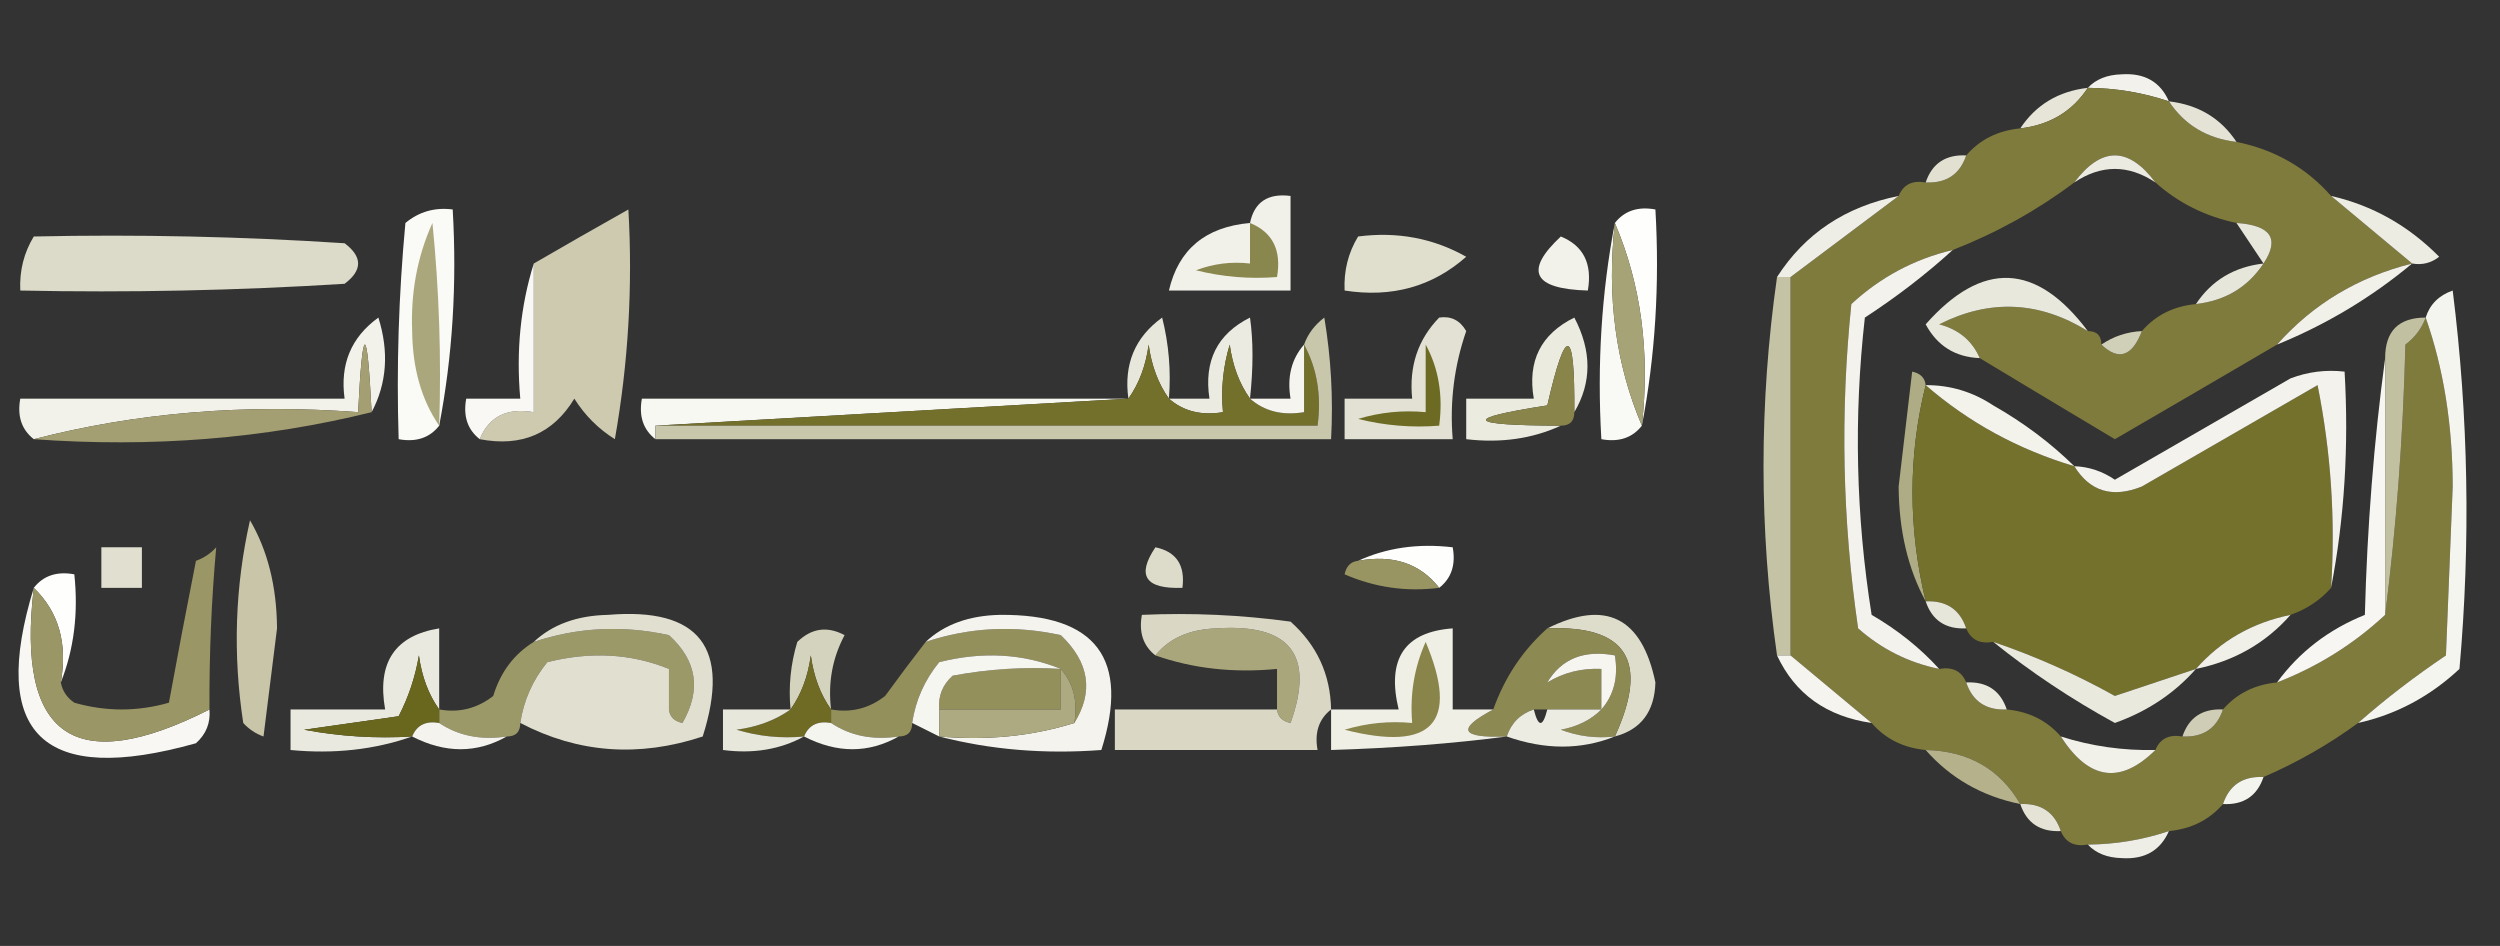 <?xml version="1.0" encoding="UTF-8"?>
<!DOCTYPE svg PUBLIC "-//W3C//DTD SVG 1.1//EN" "http://www.w3.org/Graphics/SVG/1.1/DTD/svg11.dtd">
<svg xmlns="http://www.w3.org/2000/svg" version="1.1" width="185px" height="70px" style="shape-rendering:geometricPrecision; text-rendering:geometricPrecision; image-rendering:optimizeQuality; fill-rule:evenodd; clip-rule:evenodd" xmlns:xlink="http://www.w3.org/1999/xlink">
<rect width="100%" height="100%" fill="#333333" stroke="none"/>
<g><path style="opacity:1" fill="#f2f1eb" d="M 154.5,6.5 C 155.097,5.861 155.93,5.528 157,5.5C 158.699,5.387 159.866,6.053 160.5,7.5C 158.565,6.85 156.565,6.517 154.5,6.5 Z"/></g>
<g><path style="opacity:1" fill="#e6e5d8" d="M 154.5,6.5 C 153.341,8.25 151.674,9.25 149.5,9.5C 150.659,7.75 152.326,6.75 154.5,6.5 Z"/></g>
<g><path style="opacity:1" fill="#7f7b3c" d="M 154.5,6.5 C 156.565,6.517 158.565,6.85 160.5,7.5C 161.659,9.25 163.326,10.25 165.5,10.5C 168.331,11.079 170.664,12.412 172.5,14.5C 174.5,16.167 176.5,17.833 178.5,19.5C 174.495,20.498 171.161,22.498 168.5,25.5C 164.563,27.807 160.563,30.14 156.5,32.5C 153.103,30.474 149.77,28.474 146.5,26.5C 145.942,25.21 144.942,24.377 143.5,24C 147.237,22.111 150.904,22.278 154.5,24.5C 155.167,24.5 155.5,24.833 155.5,25.5C 156.779,26.715 157.779,26.382 158.5,24.5C 159.514,23.326 160.847,22.66 162.5,22.5C 164.674,22.25 166.341,21.25 167.5,19.5C 168.718,17.668 168.051,16.668 165.5,16.5C 163.181,16.008 161.181,15.008 159.5,13.5C 157.5,10.833 155.5,10.833 153.5,13.5C 150.76,15.559 147.76,17.226 144.5,18.5C 141.658,19.172 139.158,20.506 137,22.5C 136.168,30.521 136.335,38.521 137.5,46.5C 139.243,48.038 141.243,49.038 143.5,49.5C 144.492,49.328 145.158,49.662 145.5,50.5C 145.973,51.906 146.973,52.573 148.5,52.5C 150.153,52.66 151.486,53.326 152.5,54.5C 154.572,57.734 156.905,58.067 159.5,55.5C 159.842,54.662 160.508,54.328 161.5,54.5C 163.027,54.573 164.027,53.906 164.5,52.5C 165.514,51.326 166.847,50.66 168.5,50.5C 171.511,49.331 174.178,47.664 176.5,45.5C 177.328,39.013 177.828,32.346 178,25.5C 178.717,24.956 179.217,24.289 179.5,23.5C 180.825,27.276 181.491,31.443 181.5,36C 181.333,40.167 181.167,44.333 181,48.5C 178.674,50.066 176.508,51.732 174.5,53.5C 172.337,55.083 170.004,56.416 167.5,57.5C 165.973,57.427 164.973,58.094 164.5,59.5C 163.486,60.674 162.153,61.34 160.5,61.5C 158.565,62.15 156.565,62.483 154.5,62.5C 153.508,62.672 152.842,62.338 152.5,61.5C 152.027,60.094 151.027,59.427 149.5,59.5C 147.992,56.907 145.659,55.574 142.5,55.5C 140.847,55.34 139.514,54.674 138.5,53.5C 136.5,51.833 134.5,50.167 132.5,48.5C 132.5,39.167 132.5,29.833 132.5,20.5C 135.167,18.5 137.833,16.5 140.5,14.5C 140.842,13.662 141.508,13.328 142.5,13.5C 144.027,13.573 145.027,12.906 145.5,11.5C 146.514,10.326 147.847,9.66 149.5,9.5C 151.674,9.25 153.341,8.25 154.5,6.5 Z"/></g>
<g><path style="opacity:1" fill="#e4e3d5" d="M 160.5,7.5 C 162.674,7.75 164.341,8.75 165.5,10.5C 163.326,10.25 161.659,9.25 160.5,7.5 Z"/></g>
<g><path style="opacity:1" fill="#ecebe1" d="M 159.5,13.5 C 157.5,12.167 155.5,12.167 153.5,13.5C 155.5,10.833 157.5,10.833 159.5,13.5 Z"/></g>
<g><path style="opacity:1" fill="#e1e0d1" d="M 145.5,11.5 C 145.027,12.906 144.027,13.573 142.5,13.5C 142.973,12.094 143.973,11.427 145.5,11.5 Z"/></g>
<g><path style="opacity:1" fill="#fefefc" d="M 119.5,16.5 C 120.209,15.596 121.209,15.263 122.5,15.5C 122.821,21.026 122.488,26.36 121.5,31.5C 122.108,26.056 121.442,21.056 119.5,16.5 Z"/></g>
<g><path style="opacity:1" fill="#efeee6" d="M 140.5,14.5 C 137.833,16.5 135.167,18.5 132.5,20.5C 132.167,20.5 131.833,20.5 131.5,20.5C 133.562,17.288 136.562,15.288 140.5,14.5 Z"/></g>
<g><path style="opacity:1" fill="#ecece2" d="M 172.5,14.5 C 175.554,15.196 178.22,16.696 180.5,19C 179.906,19.464 179.239,19.631 178.5,19.5C 176.5,17.833 174.5,16.167 172.5,14.5 Z"/></g>
<g><path style="opacity:1" fill="#fafaf6" d="M 32.5,31.5 C 31.791,32.404 30.791,32.737 29.5,32.5C 29.334,27.156 29.501,21.823 30,16.5C 31.011,15.663 32.178,15.33 33.5,15.5C 33.821,21.026 33.488,26.36 32.5,31.5 Z"/></g>
<g><path style="opacity:1" fill="#cdcab0" d="M 35.5,32.5 C 36.183,30.823 37.517,30.157 39.5,30.5C 39.5,26.833 39.5,23.167 39.5,19.5C 41.836,18.143 44.17,16.81 46.5,15.5C 46.829,21.206 46.495,26.872 45.5,32.5C 44.281,31.737 43.281,30.737 42.5,29.5C 40.929,32.093 38.596,33.093 35.5,32.5 Z"/></g>
<g><path style="opacity:1" fill="#e8e7db" d="M 165.5,16.5 C 168.051,16.668 168.718,17.668 167.5,19.5C 166.833,18.5 166.167,17.5 165.5,16.5 Z"/></g>
<g><path style="opacity:1" fill="#aaa77d" d="M 32.5,31.5 C 31.195,29.603 30.529,27.27 30.5,24.5C 30.386,21.636 30.886,18.97 32,16.5C 32.499,21.489 32.666,26.489 32.5,31.5 Z"/></g>
<g><path style="opacity:1" fill="#f9f9f5" d="M 119.5,16.5 C 118.892,21.944 119.558,26.944 121.5,31.5C 120.791,32.404 119.791,32.737 118.5,32.5C 118.179,26.974 118.512,21.64 119.5,16.5 Z"/></g>
<g><path style="opacity:1" fill="#a6a377" d="M 119.5,16.5 C 121.442,21.056 122.108,26.056 121.5,31.5C 119.558,26.944 118.892,21.944 119.5,16.5 Z"/></g>
<g><path style="opacity:1" fill="#dcdac8" d="M 2.5,17.5 C 10.174,17.334 17.841,17.5 25.5,18C 26.833,19 26.833,20 25.5,21C 17.507,21.5 9.507,21.666 1.5,21.5C 1.433,20.041 1.766,18.708 2.5,17.5 Z"/></g>
<g><path style="opacity:1" fill="#f1f1ea" d="M 92.5,16.5 C 92.821,14.952 93.821,14.285 95.5,14.5C 95.5,16.833 95.5,19.167 95.5,21.5C 92.5,21.5 89.5,21.5 86.5,21.5C 87.205,18.457 89.205,16.791 92.5,16.5 Z"/></g>
<g><path style="opacity:1" fill="#8a874e" d="M 92.5,16.5 C 94.177,17.183 94.843,18.517 94.5,20.5C 92.473,20.662 90.473,20.495 88.5,20C 89.793,19.51 91.127,19.343 92.5,19.5C 92.5,18.5 92.5,17.5 92.5,16.5 Z"/></g>
<g><path style="opacity:1" fill="#e0decd" d="M 100.5,17.5 C 103.397,17.125 106.063,17.625 108.5,19C 105.998,21.212 102.998,22.045 99.5,21.5C 99.433,20.041 99.766,18.708 100.5,17.5 Z"/></g>
<g><path style="opacity:1" fill="#f2f1ea" d="M 115.5,17.5 C 117.176,18.183 117.843,19.517 117.5,21.5C 113.437,21.384 112.77,20.051 115.5,17.5 Z"/></g>
<g><path style="opacity:1" fill="#e7e6da" d="M 167.5,19.5 C 166.341,21.25 164.674,22.25 162.5,22.5C 163.659,20.75 165.326,19.75 167.5,19.5 Z"/></g>
<g><path style="opacity:1" fill="#c5c3a5" d="M 131.5,20.5 C 131.833,20.5 132.167,20.5 132.5,20.5C 132.5,29.833 132.5,39.167 132.5,48.5C 132.167,48.5 131.833,48.5 131.5,48.5C 130.167,39.167 130.167,29.833 131.5,20.5 Z"/></g>
<g><path style="opacity:1" fill="#e8e8dc" d="M 154.5,24.5 C 150.904,22.278 147.237,22.111 143.5,24C 144.942,24.377 145.942,25.21 146.5,26.5C 144.689,26.428 143.356,25.595 142.5,24C 146.689,19.257 150.689,19.424 154.5,24.5 Z"/></g>
<g><path style="opacity:1" fill="#f5f5ef" d="M 174.5,53.5 C 176.508,51.732 178.674,50.066 181,48.5C 181.167,44.333 181.333,40.167 181.5,36C 181.491,31.443 180.825,27.276 179.5,23.5C 179.811,22.522 180.478,21.855 181.5,21.5C 182.665,30.816 182.832,40.149 182,49.5C 179.815,51.54 177.315,52.874 174.5,53.5 Z"/></g>
<g><path style="opacity:1" fill="#f1f0e9" d="M 178.5,19.5 C 175.506,22 172.173,24 168.5,25.5C 171.161,22.498 174.495,20.498 178.5,19.5 Z"/></g>
<g><path style="opacity:1" fill="#e8e7dc" d="M 86.5,29.5 C 85.71,28.392 85.21,27.058 85,25.5C 84.79,27.058 84.29,28.392 83.5,29.5C 83.15,26.955 83.984,24.955 86,23.5C 86.496,25.473 86.662,27.473 86.5,29.5 Z"/></g>
<g><path style="opacity:1" fill="#f3f2ec" d="M 144.5,18.5 C 142.519,20.303 140.352,21.97 138,23.5C 137.169,30.856 137.335,38.189 138.5,45.5C 140.419,46.612 142.086,47.946 143.5,49.5C 141.243,49.038 139.243,48.038 137.5,46.5C 136.335,38.521 136.168,30.521 137,22.5C 139.158,20.506 141.658,19.172 144.5,18.5 Z"/></g>
<g><path style="opacity:1" fill="#ecebe1" d="M 92.5,29.5 C 91.71,28.392 91.21,27.058 91,25.5C 90.507,27.134 90.34,28.801 90.5,30.5C 88.901,30.768 87.568,30.434 86.5,29.5C 87.5,29.5 88.5,29.5 89.5,29.5C 89.077,26.712 90.077,24.712 92.5,23.5C 92.746,25.22 92.746,27.22 92.5,29.5 Z"/></g>
<g><path style="opacity:1" fill="#e2e1d3" d="M 106.5,23.5 C 107.376,23.369 108.043,23.703 108.5,24.5C 107.607,27.084 107.274,29.751 107.5,32.5C 104.833,32.5 102.167,32.5 99.5,32.5C 99.5,31.5 99.5,30.5 99.5,29.5C 101.167,29.5 102.833,29.5 104.5,29.5C 104.259,27.114 104.925,25.114 106.5,23.5 Z"/></g>
<g><path style="opacity:1" fill="#d0cfb7" d="M 158.5,24.5 C 157.779,26.382 156.779,26.715 155.5,25.5C 156.391,24.89 157.391,24.557 158.5,24.5 Z"/></g>
<g><path style="opacity:1" fill="#f7f6f2" d="M 176.5,26.5 C 176.5,32.833 176.5,39.167 176.5,45.5C 174.178,47.664 171.511,49.331 168.5,50.5C 170.146,48.249 172.313,46.582 175,45.5C 175.172,38.987 175.672,32.653 176.5,26.5 Z"/></g>
<g><path style="opacity:1" fill="#c1c0a1" d="M 179.5,23.5 C 179.217,24.289 178.717,24.956 178,25.5C 177.828,32.346 177.328,39.013 176.5,45.5C 176.5,39.167 176.5,32.833 176.5,26.5C 176.5,24.5 177.5,23.5 179.5,23.5 Z"/></g>
<g><path style="opacity:1" fill="#f2f2eb" d="M 27.5,30.5 C 27.167,23.833 26.833,23.833 26.5,30.5C 18.097,29.866 10.097,30.533 2.5,32.5C 1.596,31.791 1.263,30.791 1.5,29.5C 9.5,29.5 17.5,29.5 25.5,29.5C 25.151,26.955 25.984,24.955 28,23.5C 28.796,26.038 28.629,28.372 27.5,30.5 Z"/></g>
<g><path style="opacity:1" fill="#f9f8f5" d="M 39.5,19.5 C 39.5,23.167 39.5,26.833 39.5,30.5C 37.517,30.157 36.183,30.823 35.5,32.5C 34.596,31.791 34.263,30.791 34.5,29.5C 35.833,29.5 37.167,29.5 38.5,29.5C 38.187,25.958 38.521,22.625 39.5,19.5 Z"/></g>
<g><path style="opacity:1" fill="#f8f8f3" d="M 83.5,29.5 C 71.833,30.167 60.167,30.833 48.5,31.5C 48.5,31.833 48.5,32.167 48.5,32.5C 47.596,31.791 47.263,30.791 47.5,29.5C 59.5,29.5 71.5,29.5 83.5,29.5 Z"/></g>
<g><path style="opacity:1" fill="#ebebe0" d="M 116.5,30.5 C 116.547,24.147 115.881,23.98 114.5,30C 108.136,30.981 108.469,31.481 115.5,31.5C 113.393,32.468 111.059,32.802 108.5,32.5C 108.5,31.5 108.5,30.5 108.5,29.5C 110.167,29.5 111.833,29.5 113.5,29.5C 113.022,26.722 114.022,24.722 116.5,23.5C 117.797,25.973 117.797,28.307 116.5,30.5 Z"/></g>
<g><path style="opacity:1" fill="#aeac85" d="M 142.5,28.5 C 141.198,33.734 141.198,39.067 142.5,44.5C 141.186,42.085 140.519,39.252 140.5,36C 140.833,33.167 141.167,30.333 141.5,27.5C 142.107,27.624 142.44,27.957 142.5,28.5 Z"/></g>
<g><path style="opacity:1" fill="#73702b" d="M 86.5,29.5 C 87.568,30.434 88.901,30.768 90.5,30.5C 90.34,28.801 90.507,27.134 91,25.5C 91.21,27.058 91.71,28.392 92.5,29.5C 93.568,30.434 94.901,30.768 96.5,30.5C 96.5,28.833 96.5,27.167 96.5,25.5C 97.461,27.265 97.795,29.265 97.5,31.5C 81.167,31.5 64.833,31.5 48.5,31.5C 60.167,30.833 71.833,30.167 83.5,29.5C 84.29,28.392 84.79,27.058 85,25.5C 85.21,27.058 85.71,28.392 86.5,29.5 Z"/></g>
<g><path style="opacity:1" fill="#f5f4ef" d="M 96.5,25.5 C 96.5,27.167 96.5,28.833 96.5,30.5C 94.901,30.768 93.568,30.434 92.5,29.5C 93.5,29.5 94.5,29.5 95.5,29.5C 95.232,27.901 95.566,26.568 96.5,25.5 Z"/></g>
<g><path style="opacity:1" fill="#6d6a23" d="M 105.5,25.5 C 106.461,27.265 106.795,29.265 106.5,31.5C 104.473,31.662 102.473,31.495 100.5,31C 102.134,30.506 103.801,30.34 105.5,30.5C 105.5,28.833 105.5,27.167 105.5,25.5 Z"/></g>
<g><path style="opacity:1" fill="#88844a" d="M 116.5,30.5 C 116.5,31.167 116.167,31.5 115.5,31.5C 108.469,31.481 108.136,30.981 114.5,30C 115.881,23.98 116.547,24.147 116.5,30.5 Z"/></g>
<g><path style="opacity:1" fill="#74712d" d="M 142.5,28.5 C 145.678,31.258 149.345,33.258 153.5,34.5C 154.659,36.377 156.326,36.877 158.5,36C 162.833,33.5 167.167,31 171.5,28.5C 172.494,33.456 172.827,38.456 172.5,43.5C 171.71,44.401 170.71,45.068 169.5,45.5C 166.669,46.079 164.336,47.412 162.5,49.5C 160.516,50.156 158.516,50.822 156.5,51.5C 153.632,49.9 150.632,48.566 147.5,47.5C 146.508,47.672 145.842,47.338 145.5,46.5C 145.027,45.094 144.027,44.427 142.5,44.5C 141.198,39.067 141.198,33.734 142.5,28.5 Z"/></g>
<g><path style="opacity:1" fill="#f3f2ec" d="M 172.5,43.5 C 172.827,38.456 172.494,33.456 171.5,28.5C 167.167,31 162.833,33.5 158.5,36C 156.326,36.877 154.659,36.377 153.5,34.5C 154.583,34.539 155.583,34.873 156.5,35.5C 160.833,33 165.167,30.5 169.5,28C 170.793,27.51 172.127,27.343 173.5,27.5C 173.821,33.026 173.488,38.359 172.5,43.5 Z"/></g>
<g><path style="opacity:1" fill="#a39f72" d="M 27.5,30.5 C 19.567,32.468 11.234,33.135 2.5,32.5C 10.097,30.533 18.097,29.866 26.5,30.5C 26.833,23.833 27.167,23.833 27.5,30.5 Z"/></g>
<g><path style="opacity:1" fill="#c8c6ab" d="M 48.5,32.5 C 48.5,32.167 48.5,31.833 48.5,31.5C 64.833,31.5 81.167,31.5 97.5,31.5C 97.795,29.265 97.461,27.265 96.5,25.5C 96.783,24.711 97.283,24.044 98,23.5C 98.498,26.482 98.665,29.482 98.5,32.5C 81.833,32.5 65.167,32.5 48.5,32.5 Z"/></g>
<g><path style="opacity:1" fill="#f3f3ec" d="M 142.5,28.5 C 144.308,28.491 145.975,28.991 147.5,30C 149.747,31.277 151.747,32.778 153.5,34.5C 149.345,33.258 145.678,31.258 142.5,28.5 Z"/></g>
<g><path style="opacity:1" fill="#c8c5a9" d="M 18.5,38.5 C 19.812,40.743 20.478,43.41 20.5,46.5C 20.167,49.167 19.833,51.833 19.5,54.5C 18.914,54.291 18.414,53.957 18,53.5C 17.222,48.416 17.389,43.416 18.5,38.5 Z"/></g>
<g><path style="opacity:1" fill="#fefefd" d="M 100.5,41.5 C 102.607,40.532 104.941,40.198 107.5,40.5C 107.737,41.791 107.404,42.791 106.5,43.5C 105.082,41.692 103.082,41.025 100.5,41.5 Z"/></g>
<g><path style="opacity:1" fill="#dddbca" d="M 85.5,40.5 C 87.048,40.821 87.715,41.821 87.5,43.5C 84.752,43.598 84.086,42.598 85.5,40.5 Z"/></g>
<g><path style="opacity:1" fill="#fefefd" d="M 2.5,43.5 C 3.209,42.596 4.209,42.263 5.5,42.5C 5.806,45.385 5.473,48.052 4.5,50.5C 5.01,47.612 4.344,45.279 2.5,43.5 Z"/></g>
<g><path style="opacity:1" fill="#e1dfcf" d="M 7.5,40.5 C 8.5,40.5 9.5,40.5 10.5,40.5C 10.5,41.5 10.5,42.5 10.5,43.5C 9.5,43.5 8.5,43.5 7.5,43.5C 7.5,42.5 7.5,41.5 7.5,40.5 Z"/></g>
<g><path style="opacity:1" fill="#989562" d="M 100.5,41.5 C 103.082,41.025 105.082,41.692 106.5,43.5C 104.076,43.808 101.743,43.474 99.5,42.5C 99.624,41.893 99.957,41.56 100.5,41.5 Z"/></g>
<g><path style="opacity:1" fill="#f8f7f3" d="M 2.5,43.5 C 1.198,54.55 5.532,57.55 15.5,52.5C 15.586,53.496 15.252,54.329 14.5,55C 3.182,58.18 -0.818,54.347 2.5,43.5 Z"/></g>
<g><path style="opacity:1" fill="#9a9665" d="M 15.5,52.5 C 5.532,57.55 1.198,54.55 2.5,43.5C 4.344,45.279 5.01,47.612 4.5,50.5C 4.611,51.117 4.944,51.617 5.5,52C 7.833,52.667 10.167,52.667 12.5,52C 13.133,48.541 13.8,45.041 14.5,41.5C 15.086,41.291 15.586,40.957 16,40.5C 15.647,44.413 15.48,48.413 15.5,52.5 Z"/></g>
<g><path style="opacity:1" fill="#e7e6da" d="M 142.5,44.5 C 144.027,44.427 145.027,45.094 145.5,46.5C 143.973,46.573 142.973,45.906 142.5,44.5 Z"/></g>
<g><path style="opacity:1" fill="#9c9968" d="M 49.5,52.5 C 49.5,51.5 49.5,50.5 49.5,49.5C 46.697,48.362 43.697,48.196 40.5,49C 39.418,50.33 38.751,51.83 38.5,53.5C 38.5,54.167 38.167,54.5 37.5,54.5C 35.585,54.785 33.919,54.451 32.5,53.5C 32.5,53.167 32.5,52.833 32.5,52.5C 33.978,52.762 35.311,52.429 36.5,51.5C 37.035,49.739 38.035,48.406 39.5,47.5C 42.743,46.42 46.076,46.253 49.5,47C 51.576,48.884 51.91,51.051 50.5,53.5C 49.893,53.376 49.56,53.043 49.5,52.5 Z M 49.5,49.5 C 49.5,50.5 49.5,51.5 49.5,52.5C 46.428,52.817 43.428,52.484 40.5,51.5C 40.709,50.914 41.043,50.414 41.5,50C 44.146,49.503 46.813,49.336 49.5,49.5 Z"/></g>
<g><path style="opacity:1" fill="#94905c" d="M 79.5,53.5 C 79.768,51.901 79.434,50.568 78.5,49.5C 75.697,48.362 72.697,48.196 69.5,49C 68.418,50.33 67.751,51.83 67.5,53.5C 67.5,54.167 67.167,54.5 66.5,54.5C 64.585,54.785 62.919,54.451 61.5,53.5C 61.5,53.167 61.5,52.833 61.5,52.5C 62.978,52.762 64.311,52.429 65.5,51.5C 66.521,50.099 67.521,48.765 68.5,47.5C 71.743,46.42 75.076,46.253 78.5,47C 80.608,49.016 80.942,51.183 79.5,53.5 Z M 78.5,49.5 C 78.5,50.5 78.5,51.5 78.5,52.5C 75.5,52.5 72.5,52.5 69.5,52.5C 69.414,51.504 69.748,50.671 70.5,50C 73.146,49.503 75.813,49.336 78.5,49.5 Z"/></g>
<g><path style="opacity:1" fill="#aaa67b" d="M 94.5,52.5 C 94.5,51.5 94.5,50.5 94.5,49.5C 91.287,49.81 88.287,49.477 85.5,48.5C 86.514,47.235 88.014,46.569 90,46.5C 95.47,46.127 97.303,48.46 95.5,53.5C 94.893,53.376 94.56,53.043 94.5,52.5 Z"/></g>
<g><path style="opacity:1" fill="#f0efe8" d="M 169.5,45.5 C 167.664,47.588 165.331,48.921 162.5,49.5C 164.336,47.412 166.669,46.079 169.5,45.5 Z"/></g>
<g><path style="opacity:1" fill="#d4d3bd" d="M 61.5,52.5 C 60.71,51.392 60.21,50.058 60,48.5C 59.79,50.058 59.29,51.392 58.5,52.5C 58.34,50.801 58.507,49.134 59,47.5C 60.05,46.483 61.216,46.316 62.5,47C 61.594,48.7 61.261,50.533 61.5,52.5 Z"/></g>
<g><path style="opacity:1" fill="#eae9df" d="M 32.5,52.5 C 31.71,51.392 31.21,50.058 31,48.5C 30.727,50.101 30.227,51.601 29.5,53C 27.167,53.333 24.833,53.667 22.5,54C 25.146,54.497 27.813,54.664 30.5,54.5C 27.713,55.477 24.713,55.81 21.5,55.5C 21.5,54.5 21.5,53.5 21.5,52.5C 23.833,52.5 26.167,52.5 28.5,52.5C 27.887,49.031 29.221,47.031 32.5,46.5C 32.5,48.5 32.5,50.5 32.5,52.5 Z"/></g>
<g><path style="opacity:1" fill="#f4f3ed" d="M 69.5,54.5 C 73.042,54.813 76.375,54.479 79.5,53.5C 80.942,51.183 80.608,49.016 78.5,47C 75.076,46.253 71.743,46.42 68.5,47.5C 69.871,46.213 71.705,45.547 74,45.5C 81.129,45.438 83.629,48.771 81.5,55.5C 77.298,55.817 73.298,55.483 69.5,54.5 Z"/></g>
<g><path style="opacity:1" fill="#dedccb" d="M 114.5,46.5 C 118.831,44.344 121.497,45.678 122.5,50.5C 122.439,52.653 121.439,53.986 119.5,54.5C 122.055,48.925 120.388,46.258 114.5,46.5 Z"/></g>
<g><path style="opacity:1" fill="#e9e9de" d="M 147.5,47.5 C 150.632,48.566 153.632,49.9 156.5,51.5C 158.516,50.822 160.516,50.156 162.5,49.5C 160.911,51.306 158.911,52.639 156.5,53.5C 153.262,51.725 150.262,49.725 147.5,47.5 Z"/></g>
<g><path style="opacity:1" fill="#f5f4ef" d="M 131.5,48.5 C 131.833,48.5 132.167,48.5 132.5,48.5C 134.5,50.167 136.5,51.833 138.5,53.5C 135.166,53.02 132.833,51.353 131.5,48.5 Z"/></g>
<g><path style="opacity:1" fill="#6f6b25" d="M 61.5,52.5 C 61.5,52.833 61.5,53.167 61.5,53.5C 60.508,53.328 59.842,53.662 59.5,54.5C 57.801,54.66 56.134,54.493 54.5,54C 56.058,53.79 57.392,53.29 58.5,52.5C 59.29,51.392 59.79,50.058 60,48.5C 60.21,50.058 60.71,51.392 61.5,52.5 Z"/></g>
<g><path style="opacity:1" fill="#f6f6f1" d="M 78.5,49.5 C 75.813,49.336 73.146,49.503 70.5,50C 69.748,50.671 69.414,51.504 69.5,52.5C 69.5,53.167 69.5,53.833 69.5,54.5C 68.833,54.167 68.167,53.833 67.5,53.5C 67.751,51.83 68.418,50.33 69.5,49C 72.697,48.196 75.697,48.362 78.5,49.5 Z"/></g>
<g><path style="opacity:1" fill="#ebeadf" d="M 145.5,50.5 C 147.027,50.427 148.027,51.094 148.5,52.5C 146.973,52.573 145.973,51.906 145.5,50.5 Z"/></g>
<g><path style="opacity:1" fill="#e1dfd0" d="M 38.5,53.5 C 38.751,51.83 39.418,50.33 40.5,49C 43.697,48.196 46.697,48.362 49.5,49.5C 46.813,49.336 44.146,49.503 41.5,50C 41.043,50.414 40.709,50.914 40.5,51.5C 43.428,52.484 46.428,52.817 49.5,52.5C 49.56,53.043 49.893,53.376 50.5,53.5C 51.91,51.051 51.576,48.884 49.5,47C 46.076,46.253 42.743,46.42 39.5,47.5C 40.871,46.213 42.705,45.547 45,45.5C 51.759,44.933 54.092,47.933 52,54.5C 47.273,56.066 42.773,55.733 38.5,53.5 Z M 49.5,49.5 C 49.5,50.5 49.5,51.5 49.5,52.5C 46.428,52.817 43.428,52.484 40.5,51.5C 40.709,50.914 41.043,50.414 41.5,50C 44.146,49.503 46.813,49.336 49.5,49.5 Z"/></g>
<g><path style="opacity:1" fill="#adaa81" d="M 78.5,49.5 C 79.434,50.568 79.768,51.901 79.5,53.5C 76.375,54.479 73.042,54.813 69.5,54.5C 69.5,53.833 69.5,53.167 69.5,52.5C 72.5,52.5 75.5,52.5 78.5,52.5C 78.5,51.5 78.5,50.5 78.5,49.5 Z"/></g>
<g><path style="opacity:1" fill="#69661d" d="M 32.5,52.5 C 32.5,52.833 32.5,53.167 32.5,53.5C 31.508,53.328 30.842,53.662 30.5,54.5C 27.813,54.664 25.146,54.497 22.5,54C 24.833,53.667 27.167,53.333 29.5,53C 30.227,51.601 30.727,50.101 31,48.5C 31.21,50.058 31.71,51.392 32.5,52.5 Z"/></g>
<g><path style="opacity:1" fill="#8d8952" d="M 114.5,46.5 C 120.388,46.258 122.055,48.925 119.5,54.5C 118.127,54.657 116.793,54.49 115.5,54C 116.737,53.768 117.737,53.268 118.5,52.5C 119.434,51.432 119.768,50.099 119.5,48.5C 117.219,48.077 115.552,48.744 114.5,50.5C 114.5,51.167 114.5,51.833 114.5,52.5C 114.167,52.5 113.833,52.5 113.5,52.5C 112.5,52.833 111.833,53.5 111.5,54.5C 108.075,54.633 107.742,53.967 110.5,52.5C 111.351,50.118 112.684,48.118 114.5,46.5 Z M 118.5,52.5 C 117.167,52.5 115.833,52.5 114.5,52.5C 114.5,51.833 114.5,51.167 114.5,50.5C 115.708,49.766 117.041,49.433 118.5,49.5C 118.5,50.5 118.5,51.5 118.5,52.5 Z"/></g>
<g><path style="opacity:1" fill="#f6f5f0" d="M 118.5,52.5 C 118.5,51.5 118.5,50.5 118.5,49.5C 117.041,49.433 115.708,49.766 114.5,50.5C 115.552,48.744 117.219,48.077 119.5,48.5C 119.768,50.099 119.434,51.432 118.5,52.5 Z"/></g>
<g><path style="opacity:1" fill="#cfcdb5" d="M 164.5,52.5 C 164.027,53.906 163.027,54.573 161.5,54.5C 161.973,53.094 162.973,52.427 164.5,52.5 Z"/></g>
<g><path style="opacity:1" fill="#f4f3ed" d="M 30.5,54.5 C 30.842,53.662 31.508,53.328 32.5,53.5C 33.919,54.451 35.585,54.785 37.5,54.5C 35.274,55.756 32.941,55.756 30.5,54.5 Z"/></g>
<g><path style="opacity:1" fill="#e8e7dc" d="M 58.5,52.5 C 57.392,53.29 56.058,53.79 54.5,54C 56.134,54.493 57.801,54.66 59.5,54.5C 57.735,55.461 55.735,55.795 53.5,55.5C 53.5,54.5 53.5,53.5 53.5,52.5C 55.167,52.5 56.833,52.5 58.5,52.5 Z"/></g>
<g><path style="opacity:1" fill="#f5f5ef" d="M 59.5,54.5 C 59.842,53.662 60.508,53.328 61.5,53.5C 62.919,54.451 64.585,54.785 66.5,54.5C 64.274,55.756 61.941,55.756 59.5,54.5 Z"/></g>
<g><path style="opacity:1" fill="#dad7c4" d="M 98.5,52.5 C 97.596,53.209 97.263,54.209 97.5,55.5C 92.5,55.5 87.5,55.5 82.5,55.5C 82.5,54.5 82.5,53.5 82.5,52.5C 86.5,52.5 90.5,52.5 94.5,52.5C 94.56,53.043 94.893,53.376 95.5,53.5C 97.303,48.46 95.47,46.127 90,46.5C 88.014,46.569 86.514,47.235 85.5,48.5C 84.596,47.791 84.263,46.791 84.5,45.5C 88.182,45.335 91.848,45.501 95.5,46C 97.451,47.734 98.451,49.901 98.5,52.5 Z"/></g>
<g><path style="opacity:1" fill="#efefe6" d="M 110.5,52.5 C 107.742,53.967 108.075,54.633 111.5,54.5C 107.516,55.024 103.182,55.357 98.5,55.5C 98.5,54.5 98.5,53.5 98.5,52.5C 100.167,52.5 101.833,52.5 103.5,52.5C 102.599,48.759 103.932,46.759 107.5,46.5C 107.5,48.5 107.5,50.5 107.5,52.5C 108.5,52.5 109.5,52.5 110.5,52.5 Z"/></g>
<g><path style="opacity:1" fill="#88844a" d="M 105.5,47.5 C 108.014,53.493 106.014,55.659 99.5,54C 101.134,53.507 102.801,53.34 104.5,53.5C 104.325,51.379 104.659,49.379 105.5,47.5 Z"/></g>
<g><path style="opacity:1" fill="#ecece2" d="M 113.5,52.5 C 113.833,53.833 114.167,53.833 114.5,52.5C 115.833,52.5 117.167,52.5 118.5,52.5C 117.737,53.268 116.737,53.768 115.5,54C 116.793,54.49 118.127,54.657 119.5,54.5C 116.995,55.497 114.328,55.497 111.5,54.5C 111.833,53.5 112.5,52.833 113.5,52.5 Z"/></g>
<g><path style="opacity:1" fill="#f1f1e9" d="M 152.5,54.5 C 154.764,55.219 157.097,55.552 159.5,55.5C 156.905,58.067 154.572,57.734 152.5,54.5 Z"/></g>
<g><path style="opacity:1" fill="#b4b18b" d="M 142.5,55.5 C 145.659,55.574 147.992,56.907 149.5,59.5C 146.669,58.921 144.336,57.588 142.5,55.5 Z"/></g>
<g><path style="opacity:1" fill="#f4f4ee" d="M 167.5,57.5 C 167.027,58.906 166.027,59.573 164.5,59.5C 164.973,58.094 165.973,57.427 167.5,57.5 Z"/></g>
<g><path style="opacity:1" fill="#e4e3d5" d="M 149.5,59.5 C 151.027,59.427 152.027,60.094 152.5,61.5C 150.973,61.573 149.973,60.906 149.5,59.5 Z"/></g>
<g><path style="opacity:1" fill="#efeee6" d="M 160.5,61.5 C 159.866,62.947 158.699,63.613 157,63.5C 155.93,63.472 155.097,63.139 154.5,62.5C 156.565,62.483 158.565,62.15 160.5,61.5 Z"/></g>
</svg>
